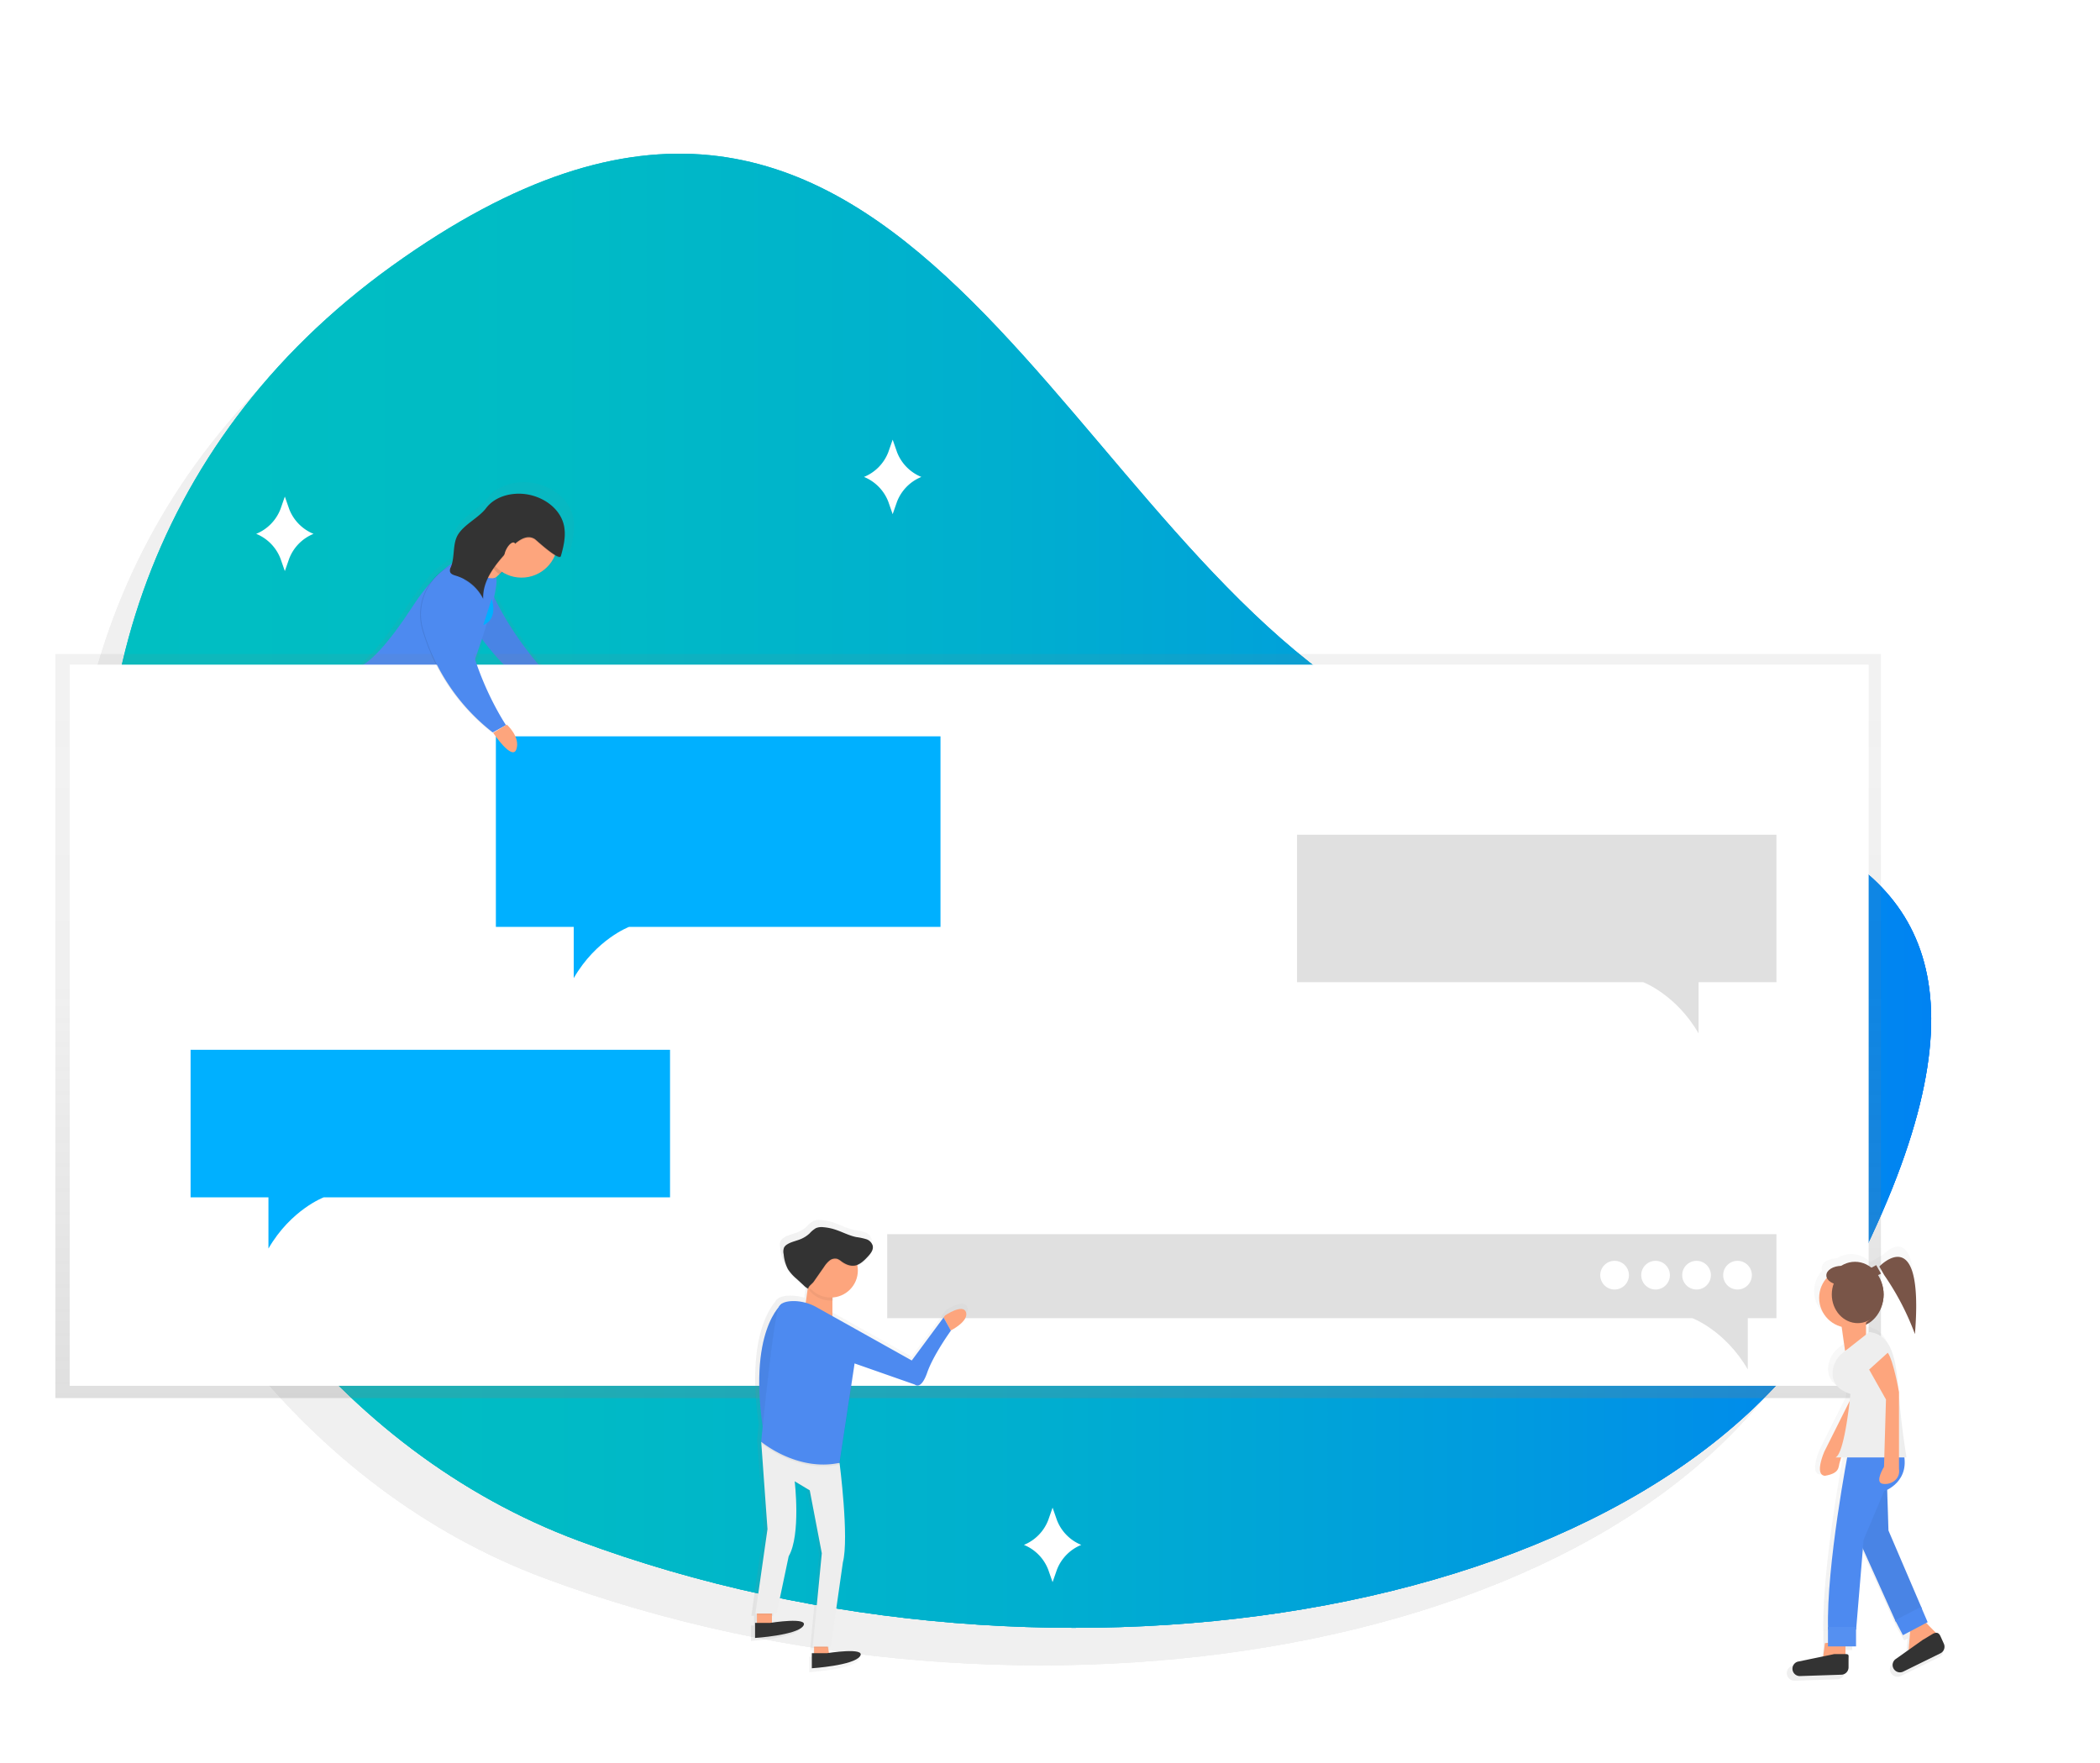 <?xml version="1.0" encoding="UTF-8" standalone="no"?>
<svg
   xmlns:dc="http://purl.org/dc/elements/1.1/"
   xmlns:cc="http://creativecommons.org/ns#"
   xmlns:rdf="http://www.w3.org/1999/02/22-rdf-syntax-ns#"
   xmlns:svg="http://www.w3.org/2000/svg"
   xmlns="http://www.w3.org/2000/svg"
   xmlns:xlink="http://www.w3.org/1999/xlink"
   xmlns:sodipodi="http://sodipodi.sourceforge.net/DTD/sodipodi-0.dtd"
   xmlns:inkscape="http://www.inkscape.org/namespaces/inkscape"
   id="OBJECTS"
   viewBox="0 0 223.82 187.94"
   version="1.1"
   sodipodi:docname="details-1-office-worker.svg"
   inkscape:version="1.0 (b51213c273, 2020-08-10)">
  <sodipodi:namedview
     pagecolor="#ffffff"
     bordercolor="#666666"
     borderopacity="1"
     objecttolerance="10"
     gridtolerance="10"
     guidetolerance="10"
     inkscape:pageopacity="0"
     inkscape:pageshadow="2"
     inkscape:window-width="1360"
     inkscape:window-height="731"
     id="namedview161"
     showgrid="false"
     inkscape:zoom="1.8134802"
     inkscape:cx="174.71956"
     inkscape:cy="71.598359"
     inkscape:window-x="0"
     inkscape:window-y="0"
     inkscape:window-maximized="1"
     inkscape:current-layer="OBJECTS" />
  <defs
     id="defs24">
    <style
       id="style2">.cls-1{fill:#f0f0f0;}.cls-2{fill:url(#linear-gradient);}.cls-3{clip-path:url(#clip-path);}.cls-4{clip-path:url(#clip-path-2);}.cls-5{fill:url(#linear-gradient-4);}.cls-6{fill:#d1e8e6;}.cls-7{fill:#00bfd8;}.cls-8{fill:#fff;}.cls-9{fill:#c5e0e2;}.cls-10{fill:#dfe2ef;}.cls-11{fill:#3d415b;}.cls-12,.cls-26{fill:none;stroke:#3d415b;stroke-miterlimit:10;}.cls-12{stroke-width:2.496px;}.cls-13{fill:#ffe0bc;}.cls-14{fill:#efc9a3;}.cls-15{fill:#129093;}.cls-16{fill:#303348;}.cls-17{fill:#282c3c;}.cls-18{fill:#007c86;}.cls-19{fill:#c2dff1;}.cls-20{fill:#a5c3d3;}.cls-21{fill:#ecf2f5;}.cls-22{fill:#fcd8b6;}.cls-23{fill:#29323d;}.cls-24{fill:#33d18d;}.cls-25{fill:#8b4200;}.cls-26{stroke-width:2px;}</style>
    <linearGradient
       id="linear-gradient"
       x1="11.085"
       y1="94.946"
       x2="205.828"
       y2="94.946"
       gradientUnits="userSpaceOnUse">
      <stop
         offset="0"
         stop-color="#00bfc2"
         id="stop4" />
      <stop
         offset="0.246"
         stop-color="#00bbc5"
         id="stop6" />
      <stop
         offset="0.49"
         stop-color="#00afcf"
         id="stop8" />
      <stop
         offset="0.732"
         stop-color="#009bdf"
         id="stop10" />
      <stop
         offset="0.972"
         stop-color="#0080f5"
         id="stop12" />
      <stop
         offset="1"
         stop-color="#007cf8"
         id="stop14" />
    </linearGradient>
    <clipPath
       id="clip-path">
      <path
         class="cls-1"
         d="M142.192,78.942C107.7,58.1,91.425-5.932,38.182,32.332S7.017,149.21,58.038,168.223s116.665,8.272,135.138-27.048C224.741,80.823,165.328,92.923,142.192,78.942Z"
         id="path17" />
    </clipPath>
    <clipPath
       id="clip-path-2">
      <path
         class="cls-2"
         d="M145.8,74.942C111.315,54.1,95.036-9.932,41.793,28.332S10.628,145.21,61.65,164.223s116.665,8.272,135.138-27.048C228.353,76.823,168.939,88.923,145.8,74.942Z"
         id="path20" />
    </clipPath>
    <linearGradient
       id="linear-gradient-4"
       x1="5.899"
       y1="120.193"
       x2="217.355"
       y2="120.193"
       xlink:href="#linear-gradient" />
    <linearGradient
       id="019be7ee-c174-4831-83df-34be516e09e3"
       x1="477.63"
       y1="628.29"
       x2="583.5"
       y2="628.29"
       xlink:href="#c4984e62-c3a2-4d63-a7f1-72d003cbf332" />
    <linearGradient
       id="c4984e62-c3a2-4d63-a7f1-72d003cbf332"
       x1="337.02"
       y1="284.7"
       x2="337.02"
       y2="157.05"
       gradientUnits="userSpaceOnUse">
      <stop
         offset="0"
         stop-color="gray"
         stop-opacity="0.25"
         id="stop2" />
      <stop
         offset="0.54"
         stop-color="gray"
         stop-opacity="0.12"
         id="stop4-3" />
      <stop
         offset="1"
         stop-color="gray"
         stop-opacity="0.1"
         id="stop6-6" />
    </linearGradient>
    <linearGradient
       id="aa3e344a-b185-47a1-8d72-ce117b4596cd"
       x1="1022.23"
       y1="742.95"
       x2="1022.23"
       y2="530.74"
       xlink:href="#c4984e62-c3a2-4d63-a7f1-72d003cbf332" />
    <linearGradient
       id="d81b2846-b84e-4cfc-aa5a-6d397f959497"
       x1="445.5"
       y1="447"
       x2="445.5"
       y2="83.79"
       xlink:href="#c4984e62-c3a2-4d63-a7f1-72d003cbf332"
       gradientTransform="matrix(0.218,0,0,0.218,5.9,51.41)" />
    <linearGradient
       id="ae1c94bd-8073-45d7-9d65-5e742daca578"
       x1="277.82"
       y1="250.69"
       x2="277.82"
       y2="249.92"
       xlink:href="#c4984e62-c3a2-4d63-a7f1-72d003cbf332" />
    <linearGradient
       inkscape:collect="always"
       xlink:href="#c4984e62-c3a2-4d63-a7f1-72d003cbf332"
       id="linearGradient271"
       gradientUnits="userSpaceOnUse"
       x1="337.02"
       y1="284.7"
       x2="337.02"
       y2="157.05" />
  </defs>
  <title
     id="title26">details-1-office-worker</title>
  <path
     class="cls-1"
     d="M142.192,78.942C107.7,58.1,91.425-5.932,38.182,32.332S7.017,149.21,58.038,168.223s116.665,8.272,135.138-27.048C224.741,80.823,165.328,92.923,142.192,78.942Z"
     id="path28" />
  <path
     class="cls-1"
     d="M142.192,78.942C107.7,58.1,91.425-5.932,38.182,32.332S7.017,149.21,58.038,168.223s116.665,8.272,135.138-27.048C224.741,80.823,165.328,92.923,142.192,78.942Z"
     id="path30" />
  <g
     class="cls-3"
     clip-path="url(#clip-path)"
     id="g34">
    <path
       class="cls-1"
       d="M2.287,153.024s29.411-29.492,78.534-15.5,78.045,2,71.946-72.159c0,0,69.044,9.633,60.192,58.693C202.217,183.6,63.55,206.319,2.287,153.024Z"
       id="path32" />
  </g>
  <path
     class="cls-2"
     d="M145.8,74.942C111.315,54.1,95.036-9.932,41.793,28.332S10.628,145.21,61.65,164.223s116.665,8.272,135.138-27.048C228.353,76.823,168.939,88.923,145.8,74.942Z"
     id="path36" />
  <path
     class="cls-2"
     d="M145.8,74.942C111.315,54.1,95.036-9.932,41.793,28.332S10.628,145.21,61.65,164.223s116.665,8.272,135.138-27.048C228.353,76.823,168.939,88.923,145.8,74.942Z"
     id="path38" />
  <g
     class="cls-4"
     clip-path="url(#clip-path-2)"
     id="g42">
    <path
       class="cls-5"
       d="m 5.9,149.024 c 0,0 29.411,-29.492 78.534,-15.5 49.123,13.992 78.045,2 71.946,-72.159 0,0 69.044,9.633 60.192,58.693 C 205.828,179.6 67.161,202.319 5.9,149.024 Z"
       id="path40"
       style="fill:url(#linear-gradient-4)" />
  </g>
  <circle
     class="cls-8"
     cx="3.963"
     cy="27.177"
     r="0.942"
     id="circle48" />
  <circle
     class="cls-8"
     cx="7.733"
     cy="27.177"
     r="0.942"
     id="circle50" />
  <circle
     class="cls-8"
     cx="11.504"
     cy="27.177"
     r="0.942"
     id="circle52" />
  <path
     class="cls-8"
     d="M95.607,48.2l-0.466-1.335L94.675,48.2a4.661,4.661,0,0,1-2.589,2.636h0a4.66,4.66,0,0,1,2.589,2.636l0.466,1.335,0.466-1.335A4.661,4.661,0,0,1,98.2,50.837h0A4.661,4.661,0,0,1,95.607,48.2Z"
     id="path64" />
  <path
     class="cls-8"
     d="M53.5,124.5l-0.466-1.335L52.573,124.5a4.661,4.661,0,0,1-2.589,2.636h0a4.661,4.661,0,0,1,2.589,2.636l0.466,1.335,0.466-1.335a4.66,4.66,0,0,1,2.589-2.636h0A4.66,4.66,0,0,1,53.5,124.5Z"
     id="path66" />
  <path
     class="cls-8"
     d="M33.155,72.168l-0.308-.881-0.307.881a3.074,3.074,0,0,1-1.708,1.739h0a3.075,3.075,0,0,1,1.708,1.739l0.307,0.881,0.308-.881a3.075,3.075,0,0,1,1.708-1.739h0A3.075,3.075,0,0,1,33.155,72.168Z"
     id="path70" />
  <path
     class="cls-8"
     d="M107.807,15.447h6.886a0.962,0.962,0,0,1,.962.962h0a0.962,0.962,0,0,1-.962.962h-6.886a0.962,0.962,0,0,1-.962-0.962h0A0.962,0.962,0,0,1,107.807,15.447Z"
     id="path74" />
  <path
     class="cls-8"
     d="M107.807,10.63H120.5a0.962,0.962,0,0,1,.962.962h0a0.962,0.962,0,0,1-.962.962H107.807a0.962,0.962,0,0,1-.962-0.962h0A0.962,0.962,0,0,1,107.807,10.63Z"
     id="path76" />
  <path
     class="cls-8"
     d="M206.306,44.678h10.4a0.973,0.973,0,0,1,.973.973v9.775a0.974,0.974,0,0,1-.974.974h-10.4a0.973,0.973,0,0,1-.973-0.973V45.652A0.974,0.974,0,0,1,206.306,44.678Z"
     transform="translate(423.009 101.078) rotate(180)"
     id="path140" />
  <g
     opacity="0.5"
     id="g21"
     transform="matrix(0.218,0,0,0.218,5.9,51.41)">
    <path
       d="m 353.32,212.24 c 1,-4.57 1.57,-8.3 1.16,-10.18 l -0.41,0.06 0.63,-0.28 1.7,-1.57 h 0.05 l 1.4,-1.29 a 19.31,19.31 0 0 0 27.94,-8.82 c 1.69,1 3,1.43 3.22,0.55 a 42.78,42.78 0 0 0 2.08,-12.39 20.46,20.46 0 0 0 -0.47,-4.45 c -2.13,-9.49 -11.86,-15.85 -21.54,-16.75 -7.43,-0.69 -15.55,1.62 -20.05,7.57 -3.9,5.16 -11.57,8.62 -15,14.1 -2.77,4.42 -1.91,10.35 -3.22,15.44 a 45.57,45.57 0 0 0 -4.1,3 29.19,29.19 0 0 0 -7.93,7.86 112.53,112.53 0 0 0 -9.26,12.42 c -14.86,22.83 -23.86,30.25 -28.93,32.35 l 42.62,0.27 a 107.59,107.59 0 0 0 29,34.48 l 0.26,-0.14 0.18,0.15 7.06,-3.91 a 156.05,156.05 0 0 1 -16.56,-35.25 c 1,-2.8 2.29,-6.6 3.67,-10.82 9.82,13.22 24.07,27.66 43.48,36.48 l 3.15,-5.6 c 0,0 -25.09,-21.86 -40.13,-53.28 z"
       transform="translate(-137.5,-157.05)"
       fill="url(#c4984e62-c3a2-4d63-a7f1-72d003cbf332)"
       id="path17-7"
       style="fill:url(#linearGradient271)" />
    <path
       d="m 280.61,250 h -5.57 c 0,0 1.53,1.62 5.57,0 z"
       transform="translate(-137.5,-157.05)"
       fill="url(#ae1c94bd-8073-45d7-9d65-5e742daca578)"
       id="path19"
       style="fill:url(#ae1c94bd-8073-45d7-9d65-5e742daca578)" />
  </g>
  <path
     d="m 50.85,67.391 c 1.965,2.813 4.959,6.064 9.172,7.984 l 0.627,-1.116 c 0,0 -7.425,-6.49 -9.598,-14.976 l -0.218,0.19 c -1.852,1.612 -1.852,5.237 0.017,7.918 z"
     fill="#4d8af0"
     id="path23"
     style="stroke-width:0.218" />
  <path
     d="m 50.85,67.391 c 1.965,2.813 4.959,6.064 9.172,7.984 l 0.627,-1.116 c 0,0 -7.425,-6.49 -9.598,-14.976 l -0.218,0.19 c -1.852,1.612 -1.852,5.237 0.017,7.918 z"
     opacity="0.05"
     id="path25"
     style="stroke-width:0.218" />
  <polygon
     points="203.45,35.15 196.16,46.33 206.56,50.41 215.41,46.46 221.46,40.88 210.07,31.31 "
     fill="#fda57d"
     id="polygon27"
     transform="matrix(0.218,0,0,0.218,5.9,51.41)" />
  <path
     d="m 50.37,59.219 c 0,0 -2.725,-0.218 -6.429,5.477 -5.317,8.169 -6.872,6.438 -6.872,6.438 l 13.225,0.083 c 0,0 2.942,-8.041 2.601,-9.609 0.002,-0.009 -2.542,0.491 -2.524,-2.389 z"
     fill="#4d8af0"
     id="path29"
     style="stroke-width:0.218" />
  <path
     d="m 51.735,58.219 c 0.159,1.155 0.605,2.439 1.555,3.031 l 0.708,-0.655 -2.262,-2.38 z"
     opacity="0.1"
     id="path31"
     style="stroke-width:0.218" />
  <circle
     cx="-57.365"
     cy="55.949"
     transform="rotate(-89.64)"
     fill="#fda57d"
     id="circle33"
     r="3.854"
     style="stroke-width:0.218" />
  <path
     d="m 59.778,59.346 c 0.301,-1.063 0.563,-2.184 0.321,-3.276 -0.426,-1.891 -2.363,-3.158 -4.291,-3.337 -1.481,-0.138 -3.099,0.323 -3.994,1.509 -0.777,1.026 -0.904,2.415 -1.588,3.507 -0.633,1.011 -1.714,1.721 -2.184,2.815 a 0.684,0.684 0 0 0 -0.066,0.478 c 0.085,0.251 0.384,0.338 0.638,0.415 a 4.78,4.78 0 0 1 2.887,2.441 c -0.072,-2.044 1.404,-3.776 2.797,-5.272 0.655,-0.699 1.747,-1.725 2.73,-1.072 0.133,0.105 2.583,2.376 2.749,1.791 z"
     opacity="0.1"
     id="path35"
     style="stroke-width:0.218" />
  <path
     d="m 52.401,63.829 c 0,0 0.775,2.107 -0.893,2.797"
     fill="#00b0ff"
     id="path37"
     style="stroke-width:0.218" />
  <rect
     y="69.708"
     width="194.573"
     height="79.316"
     fill="url(#d81b2846-b84e-4cfc-aa5a-6d397f959497)"
     id="rect39"
     x="5.9"
     style="fill:url(#d81b2846-b84e-4cfc-aa5a-6d397f959497);stroke-width:0.218" />
  <rect
     x="7.429"
     y="70.846"
     width="191.734"
     height="76.868"
     fill="#ffffff"
     id="rect41"
     style="stroke-width:0.218" />
  <path
     d="m 52.851,78.489 v 20.309 h 8.298 v 5.459 c 2.402,-4.149 5.896,-5.459 5.896,-5.459 H 100.238 V 78.489 Z"
     fill="#00b0ff"
     id="path43"
     style="stroke-width:0.218" />
  <path
     d="m 20.313,111.9 v 15.723 h 8.298 v 5.459 c 2.402,-4.149 5.896,-5.459 5.896,-5.459 H 71.413 v -15.723 z"
     fill="#00b0ff"
     id="path45"
     style="stroke-width:0.218" />
  <path
     d="m 189.335,88.971 v 15.723 h -8.298 v 5.459 c -2.402,-4.149 -5.896,-5.459 -5.896,-5.459 H 138.236 V 88.971 Z"
     fill="#e0e0e0"
     id="path47"
     style="stroke-width:0.218" />
  <path
     d="m 189.335,131.554 v 8.953 h -3.057 v 5.459 c -2.402,-4.149 -5.896,-5.459 -5.896,-5.459 H 94.56 v -8.953 z"
     fill="#e0e0e0"
     id="path49"
     style="stroke-width:0.218" />
  <circle
     cx="185.186"
     cy="135.921"
     fill="#ffffff"
     id="circle51"
     r="1.529"
     style="stroke-width:0.218" />
  <circle
     cx="180.819"
     cy="135.921"
     fill="#ffffff"
     id="circle53"
     r="1.529"
     style="stroke-width:0.218" />
  <circle
     cx="176.451"
     cy="135.921"
     fill="#ffffff"
     id="circle55"
     r="1.529"
     style="stroke-width:0.218" />
  <circle
     cx="172.084"
     cy="135.921"
     fill="#ffffff"
     id="circle57"
     r="1.529"
     style="stroke-width:0.218" />
  <path
     d="m 45.011,67.122 a 21.442,21.442 0 0 0 7.425,10.949 l 1.406,-0.78 c 0,0 -5.988,-8.884 -4.18,-17.544 l -0.384,0.09 a 5.807,5.807 0 0 0 -4.267,7.285 z"
     opacity="0.1"
     id="path59"
     style="stroke-width:0.218" />
  <path
     d="m 45.098,67.122 a 21.442,21.442 0 0 0 7.425,10.949 l 1.406,-0.78 c 0,0 -5.992,-8.892 -4.175,-17.553 l -0.384,0.09 a 5.807,5.807 0 0 0 -4.271,7.294 z"
     fill="#4d8af0"
     id="path61"
     style="stroke-width:0.218" />
  <path
     d="m 59.778,59.261 c 0.301,-1.063 0.563,-2.184 0.321,-3.276 -0.426,-1.891 -2.363,-3.158 -4.291,-3.337 -1.481,-0.138 -3.099,0.323 -3.994,1.509 -0.777,1.026 -2.304,1.716 -2.987,2.808 -0.633,1.011 -0.314,2.417 -0.791,3.514 a 0.684,0.684 0 0 0 -0.066,0.478 c 0.085,0.251 0.384,0.338 0.638,0.415 a 4.78,4.78 0 0 1 2.887,2.441 c -0.072,-2.044 1.404,-3.776 2.797,-5.272 0.655,-0.699 1.747,-1.725 2.73,-1.072 0.14,0.103 2.59,2.374 2.756,1.791 z"
     fill="#333333"
     id="path63"
     style="stroke-width:0.218" />
  <path
     d="m 52.56,78.109 c 0,0 2.04,3.057 2.479,1.747 0.439,-1.31 -1.02,-2.621 -1.02,-2.621 z"
     fill="#fda57d"
     id="path65"
     style="stroke-width:0.218" />
  <ellipse
     cx="-28.238"
     cy="74.887"
     rx="1.02"
     ry="0.437"
     transform="rotate(-63.43)"
     fill="#fda57d"
     id="ellipse67"
     style="stroke-width:0.218" />
  <g
     opacity="0.5"
     id="g71"
     transform="matrix(0.218,0,0,0.218,5.9,51.41)">
    <path
       d="m 1032.94,539.2 c 10.78,17.8 13.5,31.58 13.5,31.58 3.2,-57 -14.15,-36.7 -15.83,-35.74 v -0.07 l -5.8,3.35 a 13.34,13.34 0 0 0 -9.33,-3.93 13,13 0 0 0 -7,2.07 c -4.13,0.1 -7.43,2.2 -7.43,4.8 a 3.13,3.13 0 0 0 0.26,1.22 15,15 0 0 0 8.95,24.95 l 1.53,10.88 -2.42,1.9 a 13.37,13.37 0 0 0 -5.16,9.69 c -0.23,4 1.43,8.64 9,11 0,0 -0.13,1.39 -0.38,3.59 l -12.8,25.6 c 0,0 -5.12,11.73 0.37,12.08 7.89,-1.37 6.52,-4.46 7.55,-7.21 l 0.6,-2 h 3 c -2.45,13.4 -10.45,59.48 -9.65,86.62 v 7.85 l -0.51,3.89 -14.74,4.42 a 3.71,3.71 0 0 0 1.19,7.26 l 20.83,-0.69 a 3.71,3.71 0 0 0 3.58,-3.7 V 728 h 3.75 v -8.47 l 3.77,-45.19 0.49,-1.16 0.45,5.87 16.95,37.66 3.77,6.59 1.64,-0.88 -0.52,6.19 -6.86,6 a 3.71,3.71 0 0 0 -0.95,4.32 v 0 a 3.71,3.71 0 0 0 5,1.8 l 18.7,-9.2 a 3.71,3.71 0 0 0 1.74,-4.85 l -1.65,-3.65 a 3.69,3.69 0 0 0 -2.58,-2.08 l -3.54,-3.54 1.22,-0.66 -2.82,-6.59 -16.95,-39.54 -0.7,-22.26 a 15.07,15.07 0 0 0 7.14,-15.41 h 1.09 c 0,0 -2.4,-14 -3.65,-29.19 l -0.12,-1.48 V 600 c 0,0 -0.13,-0.72 -0.35,-1.88 -1.33,-15 -3.39,-27 -14.63,-28.33 l -0.08,0.07 v -4.63 a 17,17 0 0 0 7.29,-14.31 18.14,18.14 0 0 0 -2.18,-8.68 l 5.25,-3 z"
       transform="translate(-137.5,-157.05)"
       fill="url(#aa3e344a-b185-47a1-8d72-ce117b4596cd)"
       id="path69"
       style="fill:url(#aa3e344a-b185-47a1-8d72-ce117b4596cd)" />
  </g>
  <ellipse
     cx="197.706"
     cy="137.981"
     rx="3.053"
     ry="3.487"
     fill="#795548"
     id="ellipse73"
     style="stroke-width:0.218" />
  <polygon
     points="875.2,574.59 864.24,574.59 865.15,567.59 875.2,566.37 "
     fill="#fda57d"
     id="polygon75"
     transform="matrix(0.218,0,0,0.218,5.9,51.41)" />
  <path
     d="m 203.602,173.69 -0.199,2.402 h 0.133 a 3.843,3.843 0 0 0 2.555,-0.972 l 0.701,-0.625 -1.795,-1.795 z"
     fill="#fda57d"
     id="path77"
     style="stroke-width:0.218" />
  <polygon
     points="880.67,483.29 882.5,508.85 883.41,520.72 899.85,557.24 912.63,550.85 896.2,512.5 895.28,483.29 "
     fill="#4d8af0"
     id="polygon79"
     transform="matrix(0.218,0,0,0.218,5.9,51.41)" />
  <polygon
     points="880.67,483.29 882.5,508.85 883.41,520.72 899.85,557.24 912.63,550.85 896.2,512.5 895.28,483.29 "
     opacity="0.05"
     id="polygon81"
     transform="matrix(0.218,0,0,0.218,5.9,51.41)" />
  <path
     d="m 197.819,147.978 -3.389,6.77 c 0,0 -1.092,2.485 0.079,2.557 1.671,-0.29 1.38,-0.946 1.599,-1.529 l 2.11,-7.206 z"
     fill="#fda57d"
     id="path83"
     style="stroke-width:0.218" />
  <circle
     cx="197.077"
     cy="138.337"
     fill="#fda57d"
     id="circle85"
     r="3.19"
     style="stroke-width:0.218" />
  <polygon
     points="875,424.72 872.46,406.6 885.24,406.6 885.24,419.38 "
     fill="#fda57d"
     id="polygon87"
     transform="matrix(0.218,0,0,0.218,5.9,51.41)" />
  <path
     d="m 197.022,154.558 c 0,0 -2.402,12.36 -2.184,19.141 h 2.99 l 0.797,-9.569 2.184,-5.184 c 0,0 2.99,-0.996 1.994,-4.387 z"
     fill="#4d8af0"
     id="path89"
     style="stroke-width:0.218" />
  <rect
     x="194.828"
     y="173.417"
     width="2.99"
     height="2.072"
     fill="#4d8af0"
     id="rect91"
     style="stroke-width:0.218" />
  <rect
     x="194.828"
     y="173.417"
     width="2.99"
     height="2.072"
     fill="#ffffff"
     opacity="0.05"
     id="rect93"
     style="stroke-width:0.218" />
  <polygon
     points="903.28,563.69 915.37,557.32 912.14,549.82 899.48,556.39 "
     fill="#4d8af0"
     id="polygon95"
     transform="matrix(0.218,0,0,0.218,5.9,51.41)" />
  <path
     d="m 195.354,176.341 -3.754,0.777 a 0.784,0.784 0 0 0 -0.559,0.751 v 0 a 0.784,0.784 0 0 0 0.81,0.784 l 4.411,-0.146 a 0.784,0.784 0 0 0 0.758,-0.784 v -0.847 c 0,-0.437 0.085,-0.566 -0.347,-0.566 h -1.092 a 0.784,0.784 0 0 0 -0.227,0.031 z"
     fill="#333333"
     id="path97"
     style="stroke-width:0.218" />
  <path
     d="m 199.232,141.979 -2.817,2.217 a 2.839,2.839 0 0 0 -1.092,2.053 c -0.048,0.852 0.304,1.83 1.898,2.328 0,0 -0.598,6.381 -1.594,6.77 h 7.575 c 0,0 -0.509,-2.955 -0.771,-6.18 -0.306,-3.721 -0.526,-6.866 -3.199,-7.187 z"
     fill="#eeeeee"
     id="path99"
     style="stroke-width:0.218" />
  <path
     d="m 199.215,145.984 1.795,3.19 -0.21,7.176 c 0,0 -0.996,1.594 -0.199,1.795 0.797,0.201 1.994,-0.4 1.795,-1.594 v -8.176 c 0,0 -0.598,-3.389 -1.197,-4.186 z"
     fill="#fda57d"
     id="path101"
     style="stroke-width:0.218" />
  <path
     d="m 204.949,174.781 -2.961,2.099 a 0.784,0.784 0 0 0 -0.201,0.915 v 0 a 0.784,0.784 0 0 0 1.061,0.382 l 3.961,-1.948 a 0.784,0.784 0 0 0 0.369,-1.026 l -0.349,-0.773 c -0.179,-0.395 -0.393,-0.48 -0.788,-0.301 l -1.092,0.655 c -0.07,0.028 0.057,-0.052 0,-0.002 z"
     fill="#333333"
     id="path103"
     style="stroke-width:0.218" />
  <polygon
     points="889.28,388.55 886.95,384.51 890.22,382.76 892.59,386.91 "
     fill="#795548"
     id="polygon105"
     transform="matrix(0.218,0,0,0.218,5.9,51.41)" />
  <path
     d="m 200.302,134.998 c 0,0 4.787,-5.044 3.793,7.206 a 28.262,28.262 0 0 0 -3.276,-6.294 z"
     fill="#795548"
     id="path107"
     style="stroke-width:0.218" />
  <ellipse
     cx="197.996"
     cy="137.981"
     rx="2.762"
     ry="3.053"
     fill="#795548"
     id="ellipse109"
     style="stroke-width:0.218" />
  <ellipse
     cx="196.289"
     cy="135.946"
     rx="1.636"
     ry="1.018"
     fill="#795548"
     id="ellipse111"
     style="stroke-width:0.218" />
  <g
     opacity="0.5"
     id="g115"
     transform="matrix(0.218,0,0,0.218,5.9,51.41)">
    <path
       d="m 583.33,560.38 c -1.51,-4.53 -10.49,1.59 -10.49,1.59 l -0.74,1 -16,21.57 -39.04,-21.84 v -9.78 a 13.58,13.58 0 0 0 11.88,-15.8 14.73,14.73 0 0 0 5,-4 c 1.36,-1.45 2.82,-3.2 2.68,-5.13 a 3.56,3.56 0 0 0 -0.05,-0.92 4.92,4.92 0 0 0 -3.34,-3.38 31.8,31.8 0 0 0 -4.86,-1 c -3.87,-0.76 -7.37,-2.78 -11.15,-3.93 a 25.37,25.37 0 0 0 -5.27,-1 7.68,7.68 0 0 0 -3.79,0.42 13,13 0 0 0 -3.25,2.67 14.78,14.78 0 0 1 -4.26,2.77 c -2.34,1 -5,1.4 -7.08,2.81 a 4.17,4.17 0 0 0 -1.43,1.43 3.89,3.89 0 0 0 -0.38,2 10.19,10.19 0 0 0 0.14,1.84 20.57,20.57 0 0 0 2.11,7.52 21.26,21.26 0 0 0 4.26,4.78 l 3.55,3.25 a 8,8 0 0 0 2.44,1.81 1.87,1.87 0 0 1 0.55,-1.34 l -1.15,8 a 23.26,23.26 0 0 0 -6.6,-1 c -3,0 -6.07,0.51 -7.4,2.57 a 2.85,2.85 0 0 0 -0.2,0.39 c -4.16,4.94 -13.7,20.94 -8.09,59.79 -0.48,4.75 -0.77,7.76 -0.77,7.76 v 0.48 0.36 l 0.06,0.05 3.12,42.9 -6,42.28 h 1.34 v 4.7 h -1.51 v 7.55 c 0,0 21,-1.34 24.16,-6 2.65,-3.9 -10.54,-2.37 -15.1,-1.73 V 713 h 0.08 v -1.59 h 1.59 l 6,-28.69 c 6.21,-10.74 3,-37.58 3,-37.58 l 7.55,4.53 6,31.54 -4.4,46.79 h 1.34 v 3.27 h -1.76 v 7.55 c 0,0 21,-1.34 24.16,-6 2.64,-3.9 -10.53,-2.37 -15.1,-1.73 l -0.51,-3 h 0.92 l 6,-42.28 c 3,-11.45 -1.08,-45.07 -1.62,-49.37 l 7.49,-49.45 -0.11,-0.14 0.11,-0.7 30.2,10.57 c 0,0 3,3 6.12,-6 2.9,-8.39 10.86,-19.64 11.89,-21.07 l 0.11,-0.15 c 0,0 9.11,-4.59 7.6,-9.12 z"
       transform="translate(-137.5,-157.05)"
       fill="url(#019be7ee-c174-4831-83df-34be516e09e3)"
       id="path113"
       style="fill:url(#019be7ee-c174-4831-83df-34be516e09e3)" />
  </g>
  <polygon
     points="342.99,558.03 350.34,558.03 350.34,547.74 342.99,550.68 "
     fill="#fda57d"
     id="polygon117"
     transform="matrix(0.218,0,0,0.218,5.9,51.41)" />
  <polygon
     points="370.93,574.21 378.28,572.74 376.81,563.92 370.93,565.39 "
     fill="#fda57d"
     id="polygon119"
     transform="matrix(0.218,0,0,0.218,5.9,51.41)" />
  <path
     d="m 83.386,138.931 c 0,0 -3.835,2.872 -1.944,14.111 z"
     fill="#4d8af0"
     id="path121"
     style="stroke-width:0.218" />
  <path
     d="m 83.386,138.931 c 0,0 -3.835,2.872 -1.944,14.111 z"
     opacity="0.05"
     id="path123"
     style="stroke-width:0.218" />
  <polygon
     points="376.89,565.47 371.01,566.94 371.01,569.88 377.63,569.88 "
     opacity="0.05"
     id="polygon125"
     transform="matrix(0.218,0,0,0.218,5.9,51.41)" />
  <polygon
     points="350.42,553.71 350.42,549.29 343.07,552.23 343.07,553.71 "
     opacity="0.05"
     id="polygon127"
     transform="matrix(0.218,0,0,0.218,5.9,51.41)" />
  <polygon
     points="366.68,402.33 379.91,409.69 379.91,394.98 368.15,392.04 "
     fill="#fda57d"
     id="polygon129"
     transform="matrix(0.218,0,0,0.218,5.9,51.41)" />
  <path
     d="m 80.515,171.988 1.284,-8.999 -0.668,-9.305 8.349,2.247 c 0,0 1.035,7.993 0.356,10.596 l -1.284,8.991 h -1.926 l 0.963,-9.954 -1.284,-6.708 -1.605,-0.963 c 0,0 0.677,5.708 -0.642,7.993 l -1.284,6.101 z"
     fill="#eeeeee"
     id="path131"
     style="stroke-width:0.218" />
  <path
     d="m 102.957,139.876 c -0.321,-0.963 -2.23,0.338 -2.23,0.338 l -0.157,0.218 0.758,1.409 0.024,-0.033 c 0,0 1.926,-0.97 1.605,-1.933 z"
     fill="#fda57d"
     id="path133"
     style="stroke-width:0.218" />
  <path
     d="m 86.26,139.092 c 0,0 -2.568,-0.677 -3.21,0.321 -0.642,0.998 -1.92,14.45 -1.92,14.45 0,0 3.817,3.21 8.349,2.247 l 1.596,-10.591 z"
     opacity="0.05"
     id="path135"
     style="stroke-width:0.218" />
  <path
     d="m 97.177,145.015 -10.15,-5.678 a 5.066,5.066 0 0 0 -2.402,-0.655 c -0.642,0 -1.293,0.109 -1.572,0.546 -0.642,0.998 -1.926,14.45 -1.926,14.45 0,0 3.817,3.21 8.348,2.247 l 1.605,-10.596 6.429,2.254 c 0,0 0.642,0.642 1.31,-1.267 0.616,-1.784 2.308,-4.175 2.527,-4.481 l -0.78,-1.406 z"
     fill="#4d8af0"
     id="path137"
     style="stroke-width:0.218" />
  <path
     d="m 86.251,137.522 a 2.885,2.885 0 0 0 2.273,1.107 2.917,2.917 0 0 0 0.321,-0.017 v -0.627 l -2.568,-0.642 z"
     opacity="0.05"
     id="path139"
     style="stroke-width:0.218" />
  <circle
     cx="88.542"
     cy="135.417"
     fill="#fda57d"
     id="circle141"
     r="2.889"
     style="stroke-width:0.218" />
  <path
     d="m 80.475,172.986 v 1.605 c 0,0 4.459,-0.286 5.138,-1.284 0.679,-0.998 -3.531,-0.321 -3.531,-0.321 z"
     fill="#333333"
     id="path143"
     style="stroke-width:0.218" />
  <path
     d="m 86.526,176.216 v 1.605 c 0,0 4.459,-0.286 5.138,-1.284 0.679,-0.998 -3.531,-0.321 -3.531,-0.321 z"
     fill="#333333"
     id="path145"
     style="stroke-width:0.218" />
  <path
     d="m 86.71,136.743 1.129,-1.616 a 2.76,2.76 0 0 1 0.572,-0.655 0.935,0.935 0 0 1 0.823,-0.183 1.675,1.675 0 0 1 0.45,0.273 c 0.421,0.308 0.941,0.535 1.454,0.437 0.513,-0.098 0.95,-0.515 1.323,-0.915 0.31,-0.33 0.644,-0.734 0.559,-1.179 a 1.046,1.046 0 0 0 -0.71,-0.705 6.77,6.77 0 0 0 -1.033,-0.218 c -0.823,-0.162 -1.568,-0.592 -2.372,-0.834 a 5.394,5.394 0 0 0 -1.12,-0.218 1.633,1.633 0 0 0 -0.806,0.089 2.762,2.762 0 0 0 -0.69,0.568 3.142,3.142 0 0 1 -0.906,0.59 c -0.498,0.218 -1.053,0.299 -1.505,0.596 a 0.887,0.887 0 0 0 -0.304,0.301 1.162,1.162 0 0 0 -0.052,0.716 4.368,4.368 0 0 0 0.45,1.599 4.52,4.52 0 0 0 0.904,1.015 l 0.753,0.692 a 1.695,1.695 0 0 0 0.52,0.384 c -0.033,-0.24 0.417,-0.533 0.559,-0.736 z"
     opacity="0.05"
     id="path147"
     style="stroke-width:0.218" />
  <path
     d="m 86.71,136.636 1.129,-1.616 a 2.76,2.76 0 0 1 0.572,-0.655 0.935,0.935 0 0 1 0.823,-0.183 1.675,1.675 0 0 1 0.45,0.273 c 0.421,0.308 0.941,0.535 1.454,0.437 0.513,-0.098 0.95,-0.515 1.323,-0.915 0.31,-0.33 0.644,-0.734 0.559,-1.179 a 1.046,1.046 0 0 0 -0.71,-0.718 6.77,6.77 0 0 0 -1.033,-0.218 c -0.823,-0.162 -1.568,-0.592 -2.372,-0.834 a 5.394,5.394 0 0 0 -1.12,-0.218 1.633,1.633 0 0 0 -0.806,0.089 2.762,2.762 0 0 0 -0.69,0.568 3.142,3.142 0 0 1 -0.906,0.59 c -0.498,0.218 -1.053,0.299 -1.505,0.596 a 0.887,0.887 0 0 0 -0.304,0.304 1.162,1.162 0 0 0 -0.052,0.716 4.368,4.368 0 0 0 0.45,1.599 4.52,4.52 0 0 0 0.904,1.015 l 0.753,0.692 a 1.695,1.695 0 0 0 0.52,0.384 c -0.033,-0.229 0.417,-0.522 0.559,-0.725 z"
     fill="#333333"
     id="path149"
     style="stroke-width:0.218" />
  <path
     class="cls-8"
     d="m 112.651,162.034 -0.466,-1.335 -0.466,1.335 a 4.661,4.661 0 0 1 -2.589,2.636 v 0 a 4.66,4.66 0 0 1 2.589,2.636 l 0.466,1.335 0.466,-1.335 a 4.661,4.661 0 0 1 2.593,-2.635 v 0 a 4.661,4.661 0 0 1 -2.593,-2.637 z"
     id="path64-5"
     style="fill:#ffffff" />
  <path
     class="cls-8"
     d="m 30.825,54.266 -0.466,-1.335 -0.466,1.335 a 4.661,4.661 0 0 1 -2.589,2.636 v 0 a 4.66,4.66 0 0 1 2.589,2.636 l 0.466,1.335 0.466,-1.335 a 4.661,4.661 0 0 1 2.593,-2.635 v 0 a 4.661,4.661 0 0 1 -2.593,-2.637 z"
     id="path64-3"
     style="fill:#ffffff" />
</svg>
